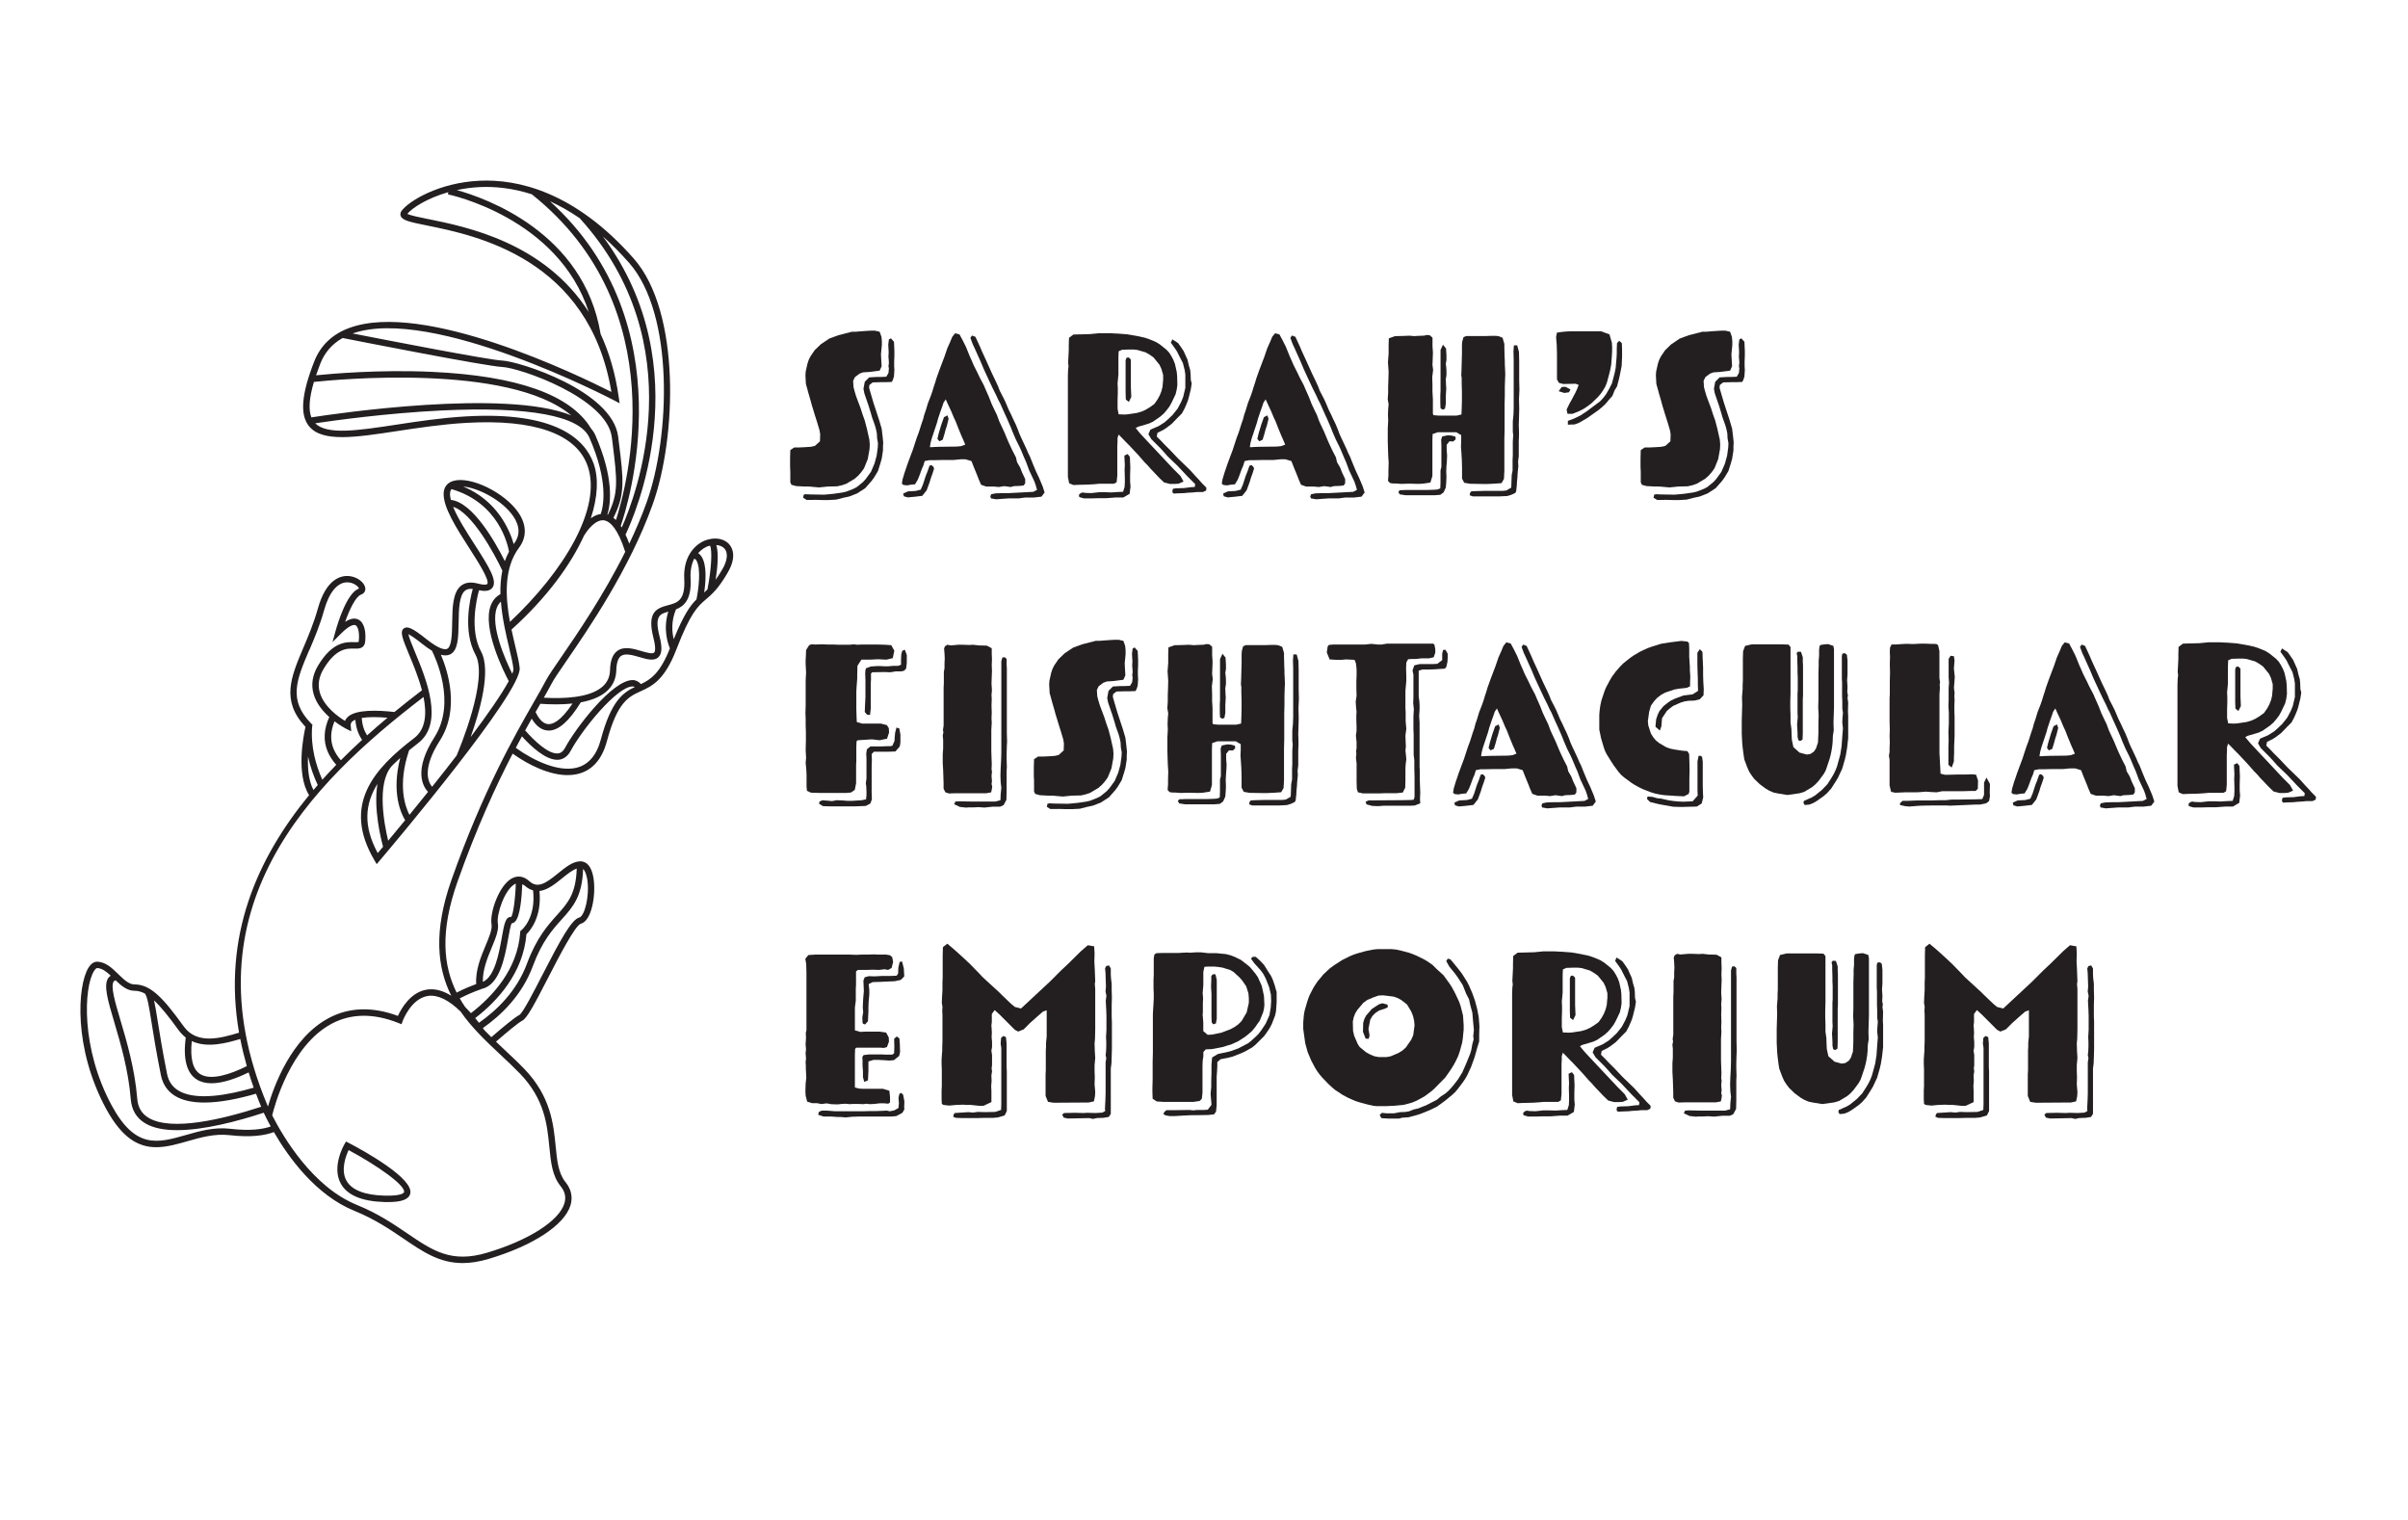 <?xml version="1.0" encoding="UTF-8"?>
<svg id="Layer_1" data-name="Layer 1" xmlns="http://www.w3.org/2000/svg" viewBox="0 0 627.05 395.83">
  <defs>
    <style>
      .cls-1 {
        fill: #231f20;
        stroke-width: 0px;
      }
    </style>
  </defs>
  <g>
    <path class="cls-1" d="m90.81,297.61l-.7-.37-.4.68c-.14.24-3.4,5.87-.96,10.29,1.66,3.01,5.49,4.62,11.38,4.79.31,0,.61.01.9.01,3.56,0,5.41-.7,5.79-2.17,1.03-3.94-11.99-11.13-16.01-13.24Zm9.37,13.73c-5.26-.15-8.61-1.47-9.97-3.93-1.54-2.78-.14-6.42.57-7.94,7.46,4,14.88,9.23,14.43,10.95-.03.11-.42,1.04-5.03.91Z"/>
    <path class="cls-1" d="m189.93,141.76c-1.05-1.21-2.79-1.72-4.63-1.47-.02,0-.03-.03-.04-.03l-.02.05c-.56.08-1.12.22-1.68.44-2.8,1.14-5.68,4.36-5.38,10,.31,5.67-1.82,6.22-4.29,6.86-3.13.81-5.4,1.95-3.73,8.49.74,2.9.37,3.65.17,3.84-.44.42-2.02-.04-3.28-.41-2.12-.62-4.53-1.33-6.29-.05-1.21.88-1.84,2.53-1.91,5.03-.05,1.88-.78,3.35-2.22,4.5-3.34,2.66-9.72,2.97-15.02,2.66.79-1.39,1.5-2.66,2.09-3.78.56-1.07,1.98-3.14,3.78-5.76,5.76-8.38,16.48-23.98,22.5-40.85,6.19-17.32,7.31-50.03-4.93-63.93-15.46-17.57-30.39-20.74-40.15-20.29-10.66.48-18.5,5.34-20.33,7.84-.42.58-.32,1.09-.22,1.34.46,1.18,2.45,1.58,6.82,2.47,12.72,2.58,42.25,8.56,48.04,43.35-8.34-4.23-48.82-23.89-68.3-16.65-4.39,1.63-7.44,4.55-9.06,8.66-3.35,8.52-3.8,13.88-1.41,16.87,3.42,4.28,12.04,2.97,22.95,1.31,5.46-.83,11.65-1.77,18.01-2.14,17.71-1.02,28.64,2.83,31.6,11.16,3.9,10.96-6.24,27.56-20.21,40.66-1.2-6.52-1.61-14.01,2.38-19.34,2.05-2.73,1.98-5.98-.19-9.14-3.56-5.19-12.39-9.51-16.88-8.24-1.57.44-2.49,1.56-2.57,3.16-.19,3.67,3.32,9.14,6.71,14.42,2.13,3.31,5.34,8.32,4.65,9.27-.01.02-.35.45-2.52-.12-1.75-.46-3.17-.28-4.24.52-2.25,1.71-2.32,5.74-2.38,9.64-.05,2.94-.1,6.28-1.31,6.85-.53.24-1.93.24-5.45-2.57-3.49-2.78-4.9-3.44-5.83-2.75-1.11.84-.33,2.71,1.37,6.82,1.09,2.62,2.47,5.95,3.35,9.29-2.36,1.81-4.76,3.69-7.17,5.66-4.4-.5-9.96-.68-12.09,1.23-.35.32-.61.68-.78,1.09-1.81-1.11-5.51-3.76-6.56-7.39-.59-2.03-.25-4.12,1.01-6.2,3.24-5.37,6.07-5.29,7.95-5.24,1.11.03,2.64.08,2.85-1.82.25-2.24-.09-4.93-1.79-5.75-.95-.46-2.08-.26-3.42.6,1.11-3.14,2.73-6.59,4.14-7.09.79-.28,1.21-.94,1.1-1.73-.18-1.34-2.01-2.95-4.34-3.11-2.06-.14-5.86.77-8.01,8.48-1.06,3.79-2.49,7.18-3.76,10.16-3.27,7.71-5.87,13.83.54,20.64-.52,2.28-2.51,12.28.94,17.78-13.48,16.4-22.59,36.71-18.24,61.85-4.62,1.38-10.9,3.23-14.4-1.62-5.34-7.42-8.63-10.95-12.84-10.95-1.45,0-2.79-1.29-4.19-2.66-1.6-1.56-3.25-3.16-5.45-3.25-.61-.03-1.5.23-2.33,1.57-2.92,4.7-3.91,20.94,4.53,36.61,4.28,7.94,8.63,10.12,13.11,10.12,2.67,0,5.38-.77,8.15-1.56,3.48-.99,7.08-2.01,10.89-1.58,5.73.66,9.34.06,11.6-.8,3.83,6.62,10.92,16.44,20.99,20.52,5.29,2.15,9.28,4.86,12.8,7.25,5.06,3.44,9.33,6.34,15.36,6.34,2.05,0,4.3-.34,6.85-1.1,11.5-3.44,19.64-8.77,21.23-13.91.65-2.12.22-4.2-1.26-6.03-1.9-2.34-2.22-5.59-2.59-9.36-.57-5.8-1.28-13.02-8.17-20.16-1.63-1.69-3.41-3.35-5.12-4.96-.75-.71-1.51-1.41-2.25-2.13,3-2.6,5.84-4.96,6.83-5.46,1.21-.61,2.98-3.86,6.73-11.15,2.64-5.14,7.07-13.73,8.53-14.1,2.83-.71,3.95-7.47,3.33-11.68-.6-4.09-2.48-4.61-3.57-4.57-1.95.09-3.77,1.57-5.69,3.13-3.2,2.6-5.3,4.03-7.5,2.02-1.41-1.29-3.02-1.53-4.55-.7-3.34,1.83-5.79,8.99-5.27,11.95.23,1.28-.63,3.34-1.54,5.51-1.21,2.89-2.69,6.45-2.45,10.04-1.13.42-3.18,1.23-5.1,2.23-3.45-6.94-4.39-15.83.23-28.88,5.02-14.19,10.07-25.07,14.36-33.34,4.25,3.02,9.58,5.59,14.31,5.59.76,0,1.51-.07,2.23-.21,3.99-.79,6.68-3.69,8-8.61,2.74-10.26,5.68-11.6,8.79-13.01,2.9-1.32,6.19-2.81,9.3-10.89,3.72-9.65,5.58-11.23,7.73-13.07,1.51-1.29,3.23-2.75,5.68-7.01,2.32-4.03,1.22-6.3.36-7.29Zm-40.84,41.43c-3.15,4.72-5.3,5.56-6.57,5.34-1.32-.22-2.34-1.61-3.06-3.11.35-.62.69-1.21,1.02-1.77.08-.13.15-.26.22-.39,2.63.18,5.57.24,8.4-.07Zm14.72-114.76c11.84,13.45,10.66,45.34,4.61,62.28-1.32,3.7-2.88,7.34-4.56,10.86-.31-.86-.63-1.64-.97-2.36,2.05-4.26,19.59-43.26-5.89-77.64,2.24,1.99,4.52,4.26,6.81,6.86Zm-2.17,68.5c1.74-4.99,16.99-52.46-18.43-84.52,2.5,1.14,5.09,2.58,7.75,4.41,29.85,32.89,14.53,72.52,10.95,80.53-.09-.15-.18-.29-.27-.43Zm-50.12-79.88c-2.32-.47-4.7-.95-5.45-1.37,1.29-1.56,5.19-4.09,10.68-5.65l-.11.58c.31.06,28.71,5.99,36.68,30.65-11.54-18.08-31.76-22.18-41.79-24.22Zm48.39,47.2l1.44.76-.23-1.61c-.9-6.34-2.55-11.76-4.72-16.44-4.38-26.47-30.02-35.41-37.43-37.46,1.87-.41,3.88-.69,6.01-.79,3.79-.17,8.38.23,13.49,1.87,37.45,29.84,24.69,76.27,21.93,84.81-.21-.21-.43-.4-.66-.57,3.09-6.08,2.63-9.85,1.45-19.35l-.22-1.77c-1.47-11.94-25.8-19.63-30.17-19.81-3.47-.14-30.41-5.38-38.98-7.06,20.77-7.29,67.61,17.17,68.09,17.42Zm-70.7-16.24c3.85.76,37.44,7.37,41.53,7.54,4.55.19,27.31,8.02,28.59,18.35l.22,1.78c1.16,9.35,1.57,12.75-1.26,18.35-.04-.01-.09-.03-.13-.04.87-2.79,1.79-9.43-3.14-20.69-.28-.64-.67-1.23-1.15-1.79-5.29-8.72-19.19-13.66-41.34-14.68-13.59-.63-26.26.49-30.23.89.33-.97.7-1.99,1.12-3.07,1.14-2.89,3.09-5.11,5.8-6.64Zm-7.47,11.44c5.45-.59,50.72-4.96,67,8.7-17.22-6.98-61.53-.42-67.66.53-.79-2.01-.57-5.07.66-9.23Zm39.58,8.98c-6.44.37-12.67,1.32-18.17,2.16-10.02,1.52-17.99,2.72-21.07-.37,4.34-.65,18.44-2.64,32.95-3.34,22.65-1.09,35.94,1.36,38.45,7.08,4.99,11.4,3.69,17.76,2.95,19.89-.95.12-1.82.55-2.58,1.11,1.84-5.6,2.05-10.54.73-14.26-2.26-6.35-9.87-13.63-33.26-12.27Zm11.26,60.24c.52,2.2.97,4.09,1.11,5.43.03.32-.08.78-.29,1.35-1.76-3.55-5.84-12.64-3.99-17.28.24-.61.59-1.11,1.03-1.5.33,4.33,1.33,8.56,2.15,12Zm1.04-34.3c1.79,2.6,1.86,5.03.23,7.21-.02.03-.04.07-.07.1-1.04-3.62-4.24-11.29-13.15-15,3.98.38,10.17,3.59,12.98,7.69Zm-16.42-5.94c.02-.44.15-.8.38-1.07,12.31,3.6,14.67,14.53,14.97,16.29-.42.8-.79,1.62-1.09,2.46-2.34-4.67-8.27-15.33-14.06-15.94-.16-.64-.24-1.23-.21-1.75Zm7.54,25.27c1.29.26,2.76.33,3.5-.69,1.3-1.79-.79-5.23-4.6-11.15-2.13-3.31-4.45-6.92-5.64-9.88,4.84,1.46,10.7,12.05,12.81,16.61-.41,1.99-.55,4.05-.5,6.12-1.14.62-1.97,1.57-2.48,2.84-2.39,6.01,3.46,17.58,4.65,19.8-1.79,3.33-5.43,8.58-9.93,14.58,2.36-6.6,5.42-17.28,2.73-22.25-3.04-5.6-1.21-13.57-.54-15.99Zm-7.58,16.73c2.15-1.02,2.2-4.4,2.27-8.33.05-3.34.11-7.12,1.72-8.34.49-.37,1.14-.5,1.96-.41-.76,2.73-2.61,11,.71,17.12,3.45,6.35-4.24,24.67-4.92,26.27-2.05,2.66-4.2,5.4-6.38,8.13-1.02-1.21-2.68-4.68,2.02-12.03,5.26-8.24,2.07-18.14.27-22.36.92.25,1.7.24,2.36-.07Zm-10.81-5.28c.5.23,1.52.85,3.61,2.51.91.73,1.74,1.31,2.51,1.77.81,1.59,6.47,13.44.66,22.53-5.49,8.6-3.03,12.79-1.67,14.24-1.61,2.01-3.24,4.02-4.84,5.98-1.09-2.09-3.16-7.76-.09-16.81.75-.61,1.52-1.23,2.32-1.84,6.9-5.26,2.09-16.82-.78-23.73-.73-1.76-1.54-3.72-1.73-4.64Zm-6.6,55.33c-.47.56-.93,1.11-1.39,1.65-3.83-7.08-3.34-12.8-.06-18.02-1.1,6.39.92,14.42,1.45,16.37Zm2.27-21.02s.06-.06.09-.09c.14-.15.29-.3.45-.44h0c.53-.53,1.08-1.05,1.66-1.57-2.36,9.11.26,14.55,1.28,16.21-1.51,1.84-2.99,3.63-4.42,5.34-.97-4.03-3.12-14.94.95-19.45Zm-1.12-12.57c-1.78,1.49-3.55,3.02-5.31,4.6-.75-1.19-1.28-2.67-1.38-4.55,1.84-.3,4.28-.25,6.69-.05Zm-13.79.93c1.57,1.18,2.89,1.88,3.01,1.94l1.34.67-.13-1.49c-.04-.45.09-.79.42-1.09.2-.18.5-.3.79-.43.16,2.17.82,3.88,1.75,5.24-1.87,1.71-3.72,3.48-5.53,5.3-.78-.89-1.44-1.87-1.89-2.95-.93-2.24-.81-4.66.24-7.19Zm-6.55-18.55c1.29-3.03,2.75-6.47,3.83-10.36,1.3-4.67,3.48-7.28,6.02-7.28.18,0,.37.01.55.04,1.61.23,2.53,1.34,2.51,1.58-3.18,1.12-5.59,9.28-6.04,10.9l-.85,3.05,2.24-2.24c2.49-2.49,3.51-2.28,3.76-2.16.71.34,1.07,2.09.85,4.06-.02.22-.07.29-.07.29-.12.08-.69.07-1.08.06-2.12-.06-5.68-.16-9.42,6.04-1.51,2.5-1.91,5.03-1.18,7.52.71,2.45,2.4,4.44,4.07,5.94-1.43,3.13-1.61,6.14-.44,8.95.54,1.3,1.34,2.46,2.25,3.49-1.23,1.27-2.44,2.56-3.63,3.88-1.61-3.63-3.08-8.52-2.64-13.91l.09-.37-.33-.33c-6.04-6.16-3.85-11.33-.52-19.16Zm-.35,27.71c.61,2.85,1.56,5.35,2.53,7.43-.37.43-.75.86-1.11,1.3-1.28-2.39-1.55-5.68-1.42-8.72Zm-30.27,74.11c4.06,1.91,9.16.48,12.63-.55.45,2.32,1.02,4.67,1.7,7.07-4.36,2.17-9.31,3.78-12.09,2.1-1.99-1.2-2.7-4.15-2.24-8.62Zm-3.42-2.84c.56.77,1.18,1.39,1.84,1.9-.72,5.62.25,9.35,2.96,10.99,1.08.65,2.36.93,3.75.93,3.03,0,6.58-1.31,9.68-2.83.4,1.31.84,2.64,1.31,3.98-6.67,1.94-14.59,3.35-19.14,1.01-1.87-.96-2.99-2.47-3.42-4.62-1.21-6.07-1.93-10.56-2.45-13.83-.37-2.31-.64-3.99-.93-5.28,1.73,1.61,3.74,4.08,6.4,7.76Zm-16.93-12.67c.08-.12.26-.23.53-.31,1.45,1.4,2.98,2.72,4.92,2.72.9,0,1.78.24,2.71.73.64.88,1.02,3.18,1.68,7.31.52,3.29,1.24,7.8,2.46,13.9.53,2.64,1.97,4.58,4.29,5.77,1.93.99,4.36,1.39,7.02,1.39,4.3,0,9.16-1.05,13.47-2.3.42,1.13.86,2.26,1.34,3.4-9.9,3.22-23.34,6.48-29.34,2.87-1.79-1.08-2.75-2.7-2.93-4.96-.63-7.76-2.69-14.76-4.36-20.38-1.41-4.77-2.63-8.89-1.78-10.14Zm30.34,38.34c-4.14-.48-7.9.59-11.53,1.63-7.34,2.09-13.14,3.74-19.34-7.75-8.02-14.89-7.25-30.66-4.59-34.94.36-.58.67-.79.85-.79h0c1.25.05,2.38.92,3.52,1.99-.23.17-.47.33-.64.58-1.29,1.9-.16,5.74,1.56,11.55,1.64,5.55,3.68,12.45,4.29,20.04.23,2.79,1.48,4.89,3.73,6.25,2.13,1.28,5.03,1.8,8.34,1.8,6.95,0,15.65-2.28,22.55-4.54.42.89,1.03,2.12,1.83,3.58-1.99.71-5.26,1.22-10.59.6Zm75.41-14.44c6.49,6.72,7.14,13.34,7.71,19.17.4,4.03.74,7.51,2.95,10.24,1.15,1.41,1.46,2.88.96,4.49-1.4,4.55-9.3,9.58-20.11,12.81-9.31,2.78-14.13-.49-20.8-5.03-3.59-2.44-7.65-5.2-13.11-7.41-11.48-4.66-19.13-17.59-22.06-23.32.56-2.32,4.75-18.14,15.48-23.86,5.07-2.7,10.93-2.77,17.4-.19l.8.32.29-.81c.02-.06,2.19-5.96,6.67-6.57,2.49-.33,5.35,1.07,8.43,4.09,2.96,4.28,6.73,7.81,10.32,11.18,1.78,1.67,3.46,3.24,5.06,4.9Zm16.5-53.22c.7.67,1.01,2.24,1.1,2.82.63,4.25-.71,9.48-2.09,9.83-2.05.51-5,5.99-9.61,14.95-2.27,4.42-5.1,9.91-6,10.43-1.18.59-4.24,3.13-7.29,5.78-.61-.6-1.21-1.2-1.8-1.81-.14-.2-.27-.38-.41-.57,4.78-3.34,10.21-8.55,13.03-16.16,2.39-6.45,5.12-9.49,7.54-12.17,2.96-3.29,5.3-5.98,5.53-13.1Zm-11.35,5.75c2.11-.25,4.13-1.89,5.88-3.31,1.29-1.05,2.61-2.1,3.81-2.54-.2,6.54-2.27,8.92-5.11,12.08-2.39,2.66-5.36,5.96-7.86,12.71-2.66,7.17-7.89,12.16-12.49,15.37-.32-.42-.65-.83-.97-1.22,5.8-4.47,12.48-11.72,13.34-21.85.99-.94,4.04-4.48,3.39-11.25Zm-12.49,14.83c1.05-2.51,1.95-4.68,1.64-6.44-.38-2.17,1.66-8.68,4.44-10.21.08-.05.16-.01.24-.05-.15,4.28-.74,8.19-1.23,8.63-1.46-.12-1.79,1.84-2.42,5.36-.74,4.15-1.84,10.17-4.94,11.54-.07-3.04,1.13-6.1,2.27-8.82Zm-2.81,10.75l.28-.1c4.65-1,5.98-8.21,6.85-13.07.28-1.55.61-3.45.92-3.99.25-.03.54-.13.83-.4,1.45-1.32,1.82-6.86,1.92-9.76.24.12.47.17.71.39.7.64,1.41.98,2.11,1.18.81,7.14-2.87,10.24-3.03,10.37l-.29.23-.03.37c-.69,9.63-7.2,16.66-12.82,21-.51-.57-1.02-1.11-1.52-1.61-.5-.73-.96-1.47-1.4-2.24,1.64-.85,3.61-1.7,5.48-2.36Zm-7.6-28.55c-4.81,13.59-3.7,22.98-.08,30.24-2.16-1.34-4.23-1.88-6.2-1.62-4.41.6-6.85,5.03-7.69,6.87-6.65-2.46-12.71-2.27-18.03.57-9.81,5.23-14.32,17.85-15.81,23.02-.14-.3-.21-.48-.22-.5-21.32-51.11,11.27-83.62,40.73-106.13.86,4.28.63,8.37-2.45,10.71-10.41,7.95-18.87,17.3-10.34,31.8l.59,1.01.76-.89c3.8-4.48,37.1-43.94,36.48-50.2-.14-1.44-.61-3.39-1.14-5.64-.32-1.34-.67-2.81-.99-4.35,9.24-8.34,15.48-16.93,18.95-24.61l.04.02c.65-1.15,2.81-4.08,5.02-3.86.08,0,.17.02.26.04l.03.02s0,0,0-.01c1.42.33,3.39,2.11,5.31,8.16-5.69,11.43-12.52,21.38-16.71,27.48-1.91,2.77-3.28,4.78-3.89,5.93-.84,1.6-1.93,3.51-3.2,5.72-4.94,8.62-13.22,23.05-21.42,46.22Zm38.86-36.45c-1.11,4.13-3.27,6.61-6.42,7.34-4.61,1.08-10.85-1.71-15.72-5.2.55-1.04,1.08-2.04,1.6-3,2.38,2.64,6.1,6.11,9.19,6.11.1,0,.2,0,.3-.01.93-.07,2.24-.53,3.18-2.27,2.99-5.59,12.07-16.79,16.15-16.82.23,0,.41.07.58.15-3.06,1.45-6.17,3.61-8.86,13.7Zm10.46-14.45c-.57-.63-1.27-1.06-2.17-1.06h-.03c-5.31.04-14.87,12.58-17.6,17.7-.47.88-1.07,1.34-1.84,1.4-2.47.21-6.11-3.25-8.52-5.99.59-1.07,1.17-2.11,1.71-3.06.88,1.46,2.1,2.76,3.75,3.04.23.04.46.06.69.06,2.56,0,5.3-2.44,8.34-7.35,2.49-.46,4.75-1.27,6.4-2.59,1.82-1.45,2.78-3.39,2.85-5.75.05-1.92.47-3.18,1.22-3.73,1.1-.79,3.09-.21,4.84.3,1.94.57,3.78,1.11,4.91.01.93-.9,1.02-2.58.28-5.45-1.34-5.25.07-5.81,2.29-6.4-1.43,4.54-.09,8.38.42,9.55-2.57,6.5-5.01,8.11-7.55,9.31Zm14.46-22.07c-1.64,1.6-3.36,4.06-5.93,10.37-.45-1.82-.72-4.68.59-7.77,2.08-.81,4.1-2.54,3.8-8.02-.12-2.26.31-3.94.95-5.18.16.11.36.15.49.35,1.41,2.12.58,7.93.09,10.26Zm2.85-2.59c-.29.28-.58.55-.85.8.41-2.77.76-7.17-.71-9.38-.24-.37-.53-.66-.86-.88.91-1.01,1.88-1.53,2.37-1.73.24-.1.48-.13.72-.2.63,1.14.35,6.17-.67,11.39Zm3.89-5.27c-.64,1.12-1.22,1.99-1.76,2.75.52-3.28.83-6.93.18-9.04.87.07,1.64.37,2.13.93.97,1.12.78,3.07-.54,5.37Z"/>
  </g>
  <g>
    <path class="cls-1" d="m211.35,126.74l-1.03-.06h-.97l-2.06-.11-1.2-.34-.29-.63v-2.8l-.06-1.2v-2.34l.06-2.06,1.03-.69h1.26l1.37-.06,1.71-.11,1.03-.23,1.32-1.2.06-1.83-.17-1.03-.63-2.12-.69-2.17-.34-1.14-.34-1.09-.29-1.09-.63-2.17-.29-1.09-.34-1.2-.06-1.14-.06-1.03.06-1.03.46-2.06.34-1.03.46-.91,1.09-1.6,1.6-1.54,2.23-1.49,2.34-.86,3.54-.91h1.03l1.32-.11,1.6-.11,1.03-.06h.97l1.26.29.46,1.31.11,1.09v1.09l-.23,2.34.06,1.26.11,1.89-.51,1.14-1.26.17-1.37.17-1.71.11-.91.34-1.2.91-.46.97.11,1.66.29,1.09.34,1.14.4,1.09.8,2.12.51,1.6.57,1.6.57,2.17.29,1.31.34,1.49.11,1.26-.06,1.26-.46,2.57-.97,2.4-.74,1.03-.8.91-.91.8-2.12,1.26-1.14.4-1.26.29-2.46.06-2.29.23-1.94-.17Zm.63,3.43h-1.94l-.91-.57.17-.8.46-.11,1.37.06,3.49.06,2.46-.23,2.34-.34.97-.23,1.89-.74.86-.46,1.55-1.26.74-.8,1.37-1.89.91-2.12.57-2.06.29-2.12.06-1.14-.23-1.31-.06-1.26-.23-1.09-.29-1.03-.74-2.06-.29-1.03-.63-2.06-.34-.97-.74-2.17-.23-1.2.34-1.83,1.14-1.14,1.94-.11h1.03l1.49-.06.57-.97.11-1.2-.11-.57.11-.86-.06-.97-.06-.63.06-1.2-.11-1.94.17-1.37.52-.29.8.91.11,2.34v1.26l-.06,1.49v1.26l.06.97-.11,1.71-.29.91-.29.51-1.6.06h-1.26l-2.11.06-.86.69-.06.74.46,1.6.69,2.34,1.43,4.35.69,2.34.23,1.94.17,1.66-.06,1.03v1.03l-.34,2.17-.34,1.2-.63,2-1.03,1.71-.63.86-1.66,1.89-2.12,1.37-2.06.8-1.6.34-1.77.46-2,.11h-1.6l-2.17-.06Z"/>
    <path class="cls-1" d="m258.92,126.69h-2.12l-1.32-.46-.57-1.31-.4-1.03-.91-2.23-.63-1.6-1.54-.46h-1.32l-1.77.17h-2.63l-2.69.06h-1.03l-1.2.23-.34,1.14-.4.91-.69,1.89-.4.97-.69,1.14-1.14.11-.91.17-.97-.11-.4-.34.17-1.09.57-1.89.34-.97.34-1.03.74-2,.69-1.83.69-2.12.4-1.2.46-1.2.74-2.34.4-1.14.29-1.14.4-1.14.57-1.89.74-1.89.4-1.14.34-1.14.4-1.2.34-1.14.8-2.23,1.26-3.32.74-2.17.74-1.66.57-1.37.74-.91,1.14.29.8,1.49.86,1.71.97,2.4.51,1.14.51,1.2,1.09,2.17.51,1.09,1.09,2.06.46,1.09.86,1.94.69,1.77.86,1.83.51,1.03.63,1.71.8,1.72.51,1.09.86,2.06.4.91.86,1.83.91,1.77.29,1.26.8,1.37.46,1.2.86,1.83v1.09l-.4.57-1.03.11-1.49.06-.86.23-1.66-.23-1.43.23-1.2-.11Zm-23.56,2.52l-.17-.69,1.26-.57,2-.11,1.31-.34.57-1.31.74-2.29.46-1.14.51-1.49.51-.17.52.46.17.46-.4,1.26-.4,1.09-.34,1.14-.8,2.17-1.14,1.43-1.89.23-1.89.17-1.03-.29Zm7.6-12.81l1.71-.06,4.46-.06,1.14-.11,1.09-.4-.51-1.2-.46-1.03-.8-1.94-.74-1.89-.46-.97-.69-1.66-.86-1.83-.57-1.26-.57.86-.34,1.03-.4,1.09-.69,2.06-.29,1.09-1.37,4.12-.29,1.09-.17,1.09h.8Zm1.14-2.12l.34-1.43.69-2.29.69-1.94.91-.46.29.91-.46,1.83-.34,1.03-.28,1.09-.46,1.49-.86.4-.51-.63Zm13.95,15.5l-.17-.51.23-.57,1.14-.23,1.66-.06h1.71l6.46-.34.97-.51-.34-1.2-.34-.97-1.37-2.92-.8-2.17-.51-1.14-.86-2.06-.4-.86-.91-1.83-.86-2-.4-1.03-.91-2.12-.97-2.12-.91-2.06-.52-.97-.46-1.03-.97-1.94-.91-1.94-1.43-3.09-.91-2.17-.52-1.14-.97-2.17-.51-1.09-.57-1.54.4-.63.91.34.74,1.6.52,1.14.46,1.09,1.03,2.23,1.54,3.43.91,1.89.69,1.49.46,1.2.8,1.54.57,1.14.97,2.29.57,1.14.52,1.14.69,1.43.57,1.37.4,1.09.46,1.03.51,1.09.91,1.94.4.97.46.91.8,2,.74,1.77.86,1.83.91,2.17.52,1.6-.8,1.09-1.94.23h-2.29l-1.77.23h-2.69l-3.14.23-1.32-.23Z"/>
    <path class="cls-1" d="m278.42,125.89l-.34-1.72v-26.3l.06-1.66.11-.8-.11-.97.11-2.12.06-1.2v-1.26l.06-1.89,1.14-.86,4.29-.11,2.35-.23h2.97l2.17.11,2.23.17,2.34.4,2.17.46,1.03.34,1.03.4,1.03.46.91.57,1.71,1.37.74.8.57.91.51.97.4,1.03.46,2.06.11,1.09.06,2.34-.17,1.2-.29,1.2-1.03,2.17-.57,1.03-.74.97-.74.86-.91.8-1.89,1.31-.97.46-1.09.34-1.77.51-.69.34.74.91.69.8,1.49,1.6,6.98,7.43,1.77,1.77.8,1.43-1.31.57-1.09.06h-1.14l-1.54-.4-1.2-1.14-2.34-2.46-.74-.86-.8-.8-1.54-1.77-2.46-2.63-.86-.86-1.26-1.31-.63-.63-.28.91v1.03l-.06,1.03v7.72l-.17,1.72-.69.4h-3.83l-1.14.11-1.71.11-2.57.06-1.32.06-1.09-.46Zm2.63,3.54l-.11-.57.46-.46.57-.17.52.11,1.66.06,2.06-.23h1.66l1.43.06,1.66-.11,1.49-.06.4-1.26.06-1.2v-1.14l-.06-2.23.06-1.14-.06-1.09-.06-1.37.86-.4.57.74.06,1.49.06,1.2-.06,2.06v1.66l.11,1.31-.23,1.89-1.66.97h-2.06l-2.29.17h-2l-1.89.06h-2l-1.2-.34Zm12.69-21.56l2.29-.34,1.2-.34,1.14-.51,1.03-.63,1.2-.86.8-1.14.57-1.03.46-1.14.29-1.14.17-1.89v-1.2l-.46-1.6-.51-1.09-1.54-1.89-.97-.69-1.09-.63-2.17-.63-.97-.11h-1.03l-1.94.06-.91.4-.06,1.54v4.46l-.11,1.26-.11,1.09.06,1.2v1.37l-.06,1.83v2.23l.28,1.43,1.49.06.97-.06Zm-.57-3.83l-.06-1.83v-8.41l.23-.63.51-.11.4.29.23.34v7.09l.11,2.57-.63,1.31-.8-.63Zm12.18,24.3l-.06-.57.17-.51.8-.11,2.06-.06,1.77-.23,1.03-.06.11-.74-2.12-2.12-2.46-2.63-1.43-1.37-1.14-1.09-1.26-1.43-.74-.8-2.29-2.29-.74-1.26.52-1.2,2.12-.91,1.54-.97.91-.8,1.2-1.14.69-.86.63-.8.91-1.72.52-1.26.57-2.4v-3.49l-.17-1.14-.46-1.83-.74-1.43-.8-1.6-.57-.86-1.03-1.43.4-.86,1.49.97.74,1.03.69,1.03,1.03,2.29.34,1.49.34,1.14.11.97.06,1.66.23.91-.23,1.49-.52,2.12-.28.97-.4.97-.4.91-.69,1.31-1.14,1.14-1.54,1.6-1.43,1.09-.8.51-1.49.74-.17.97,1.2,1.2.69.74,1.54,1.54,2.17,2.29,3.03,2.92,1.54,1.71.86.91.8.91,1.09,1.09-.06.74-.86.4h-1.6l-1.09.11-1.14.06-1.09.11-1.77.06-.86.06-.34-.23Z"/>
    <path class="cls-1" d="m342.23,126.69h-2.12l-1.32-.46-.57-1.31-.4-1.03-.91-2.23-.63-1.6-1.54-.46h-1.32l-1.77.17h-2.63l-2.69.06h-1.03l-1.2.23-.34,1.14-.4.91-.69,1.89-.4.97-.69,1.14-1.14.11-.91.17-.97-.11-.4-.34.17-1.09.57-1.89.34-.97.34-1.03.74-2,.69-1.83.69-2.12.4-1.2.46-1.2.74-2.34.4-1.14.29-1.14.4-1.14.57-1.89.74-1.89.4-1.14.34-1.14.4-1.2.34-1.14.8-2.23,1.26-3.32.74-2.17.74-1.66.57-1.37.74-.91,1.14.29.8,1.49.86,1.71.97,2.4.51,1.14.52,1.2,1.09,2.17.51,1.09,1.09,2.06.46,1.09.86,1.94.69,1.77.86,1.83.51,1.03.63,1.71.8,1.72.51,1.09.86,2.06.4.91.86,1.83.91,1.77.29,1.26.8,1.37.46,1.2.86,1.83v1.09l-.4.57-1.03.11-1.49.06-.86.23-1.66-.23-1.43.23-1.2-.11Zm-23.56,2.52l-.17-.69,1.26-.57,2-.11,1.32-.34.57-1.31.74-2.29.46-1.14.51-1.49.52-.17.51.46.17.46-.4,1.26-.4,1.09-.34,1.14-.8,2.17-1.14,1.43-1.89.23-1.89.17-1.03-.29Zm7.6-12.81l1.71-.06,4.46-.06,1.14-.11,1.09-.4-.51-1.2-.46-1.03-.8-1.94-.74-1.89-.46-.97-.69-1.66-.86-1.83-.57-1.26-.57.86-.34,1.03-.4,1.09-.69,2.06-.29,1.09-1.37,4.12-.29,1.09-.17,1.09h.8Zm1.14-2.12l.34-1.43.69-2.29.69-1.94.91-.46.29.91-.46,1.83-.34,1.03-.29,1.09-.46,1.49-.86.4-.51-.63Zm13.95,15.5l-.17-.51.23-.57,1.14-.23,1.66-.06h1.71l6.46-.34.97-.51-.34-1.2-.34-.97-1.37-2.92-.8-2.17-.51-1.14-.86-2.06-.4-.86-.91-1.83-.86-2-.4-1.03-.91-2.12-.97-2.12-.91-2.06-.51-.97-.46-1.03-.97-1.94-.91-1.94-1.43-3.09-.91-2.17-.52-1.14-.97-2.17-.51-1.09-.57-1.54.4-.63.91.34.74,1.6.52,1.14.46,1.09,1.03,2.23,1.55,3.43.91,1.89.69,1.49.46,1.2.8,1.54.57,1.14.97,2.29.57,1.14.52,1.14.69,1.43.57,1.37.4,1.09.46,1.03.52,1.09.91,1.94.4.97.46.91.8,2,.74,1.77.86,1.83.91,2.17.52,1.6-.8,1.09-1.94.23h-2.29l-1.77.23h-2.69l-3.14.23-1.32-.23Z"/>
    <path class="cls-1" d="m383.01,126l-1.72-.29-.57-1.09v-2.86l-.06-2.12-.11-1.77-.11-1.54.06-1.6v-1.43l-1.26-.74h-4.86l-1.32.46-.06,1.54v9.38l-.52,1.71-1.89.29-1.2.06-2.46-.06-2.06.06-1.43-.11h-.74l-.74-.11-.52-.57.11-1.43v-1.26l.06-2.12-.11-1.66-.06-1.72-.06-1.94v-3.55l.11-2-.06-1.54.06-1.54.11-1.14-.23-1.37.11-1.66v-1.66l.06-1.6.06-2.23-.17-2.46.17-2.23v-2.23l.06-1.77,1.6-.57,2.4-.06,1.31-.06,1.26.11,1.03-.06,1.6-.06.63-.17.8.06.74.63v2.23l.11,1.66-.06,1.77-.06,1.43.17,1.32-.23,1.89.06,2.12v1.66l.11,1.94v3.83l.17.34,1.32.11h4.69l1.26-.29.06-1.37.06-2.29v-2.29l-.06-2.17v-1.43l-.11-.63.06-1.37.06-2.12.06-2.23v-2.12l.06-.91.34-1.2.69-.29h4.92l1.77-.06h1.09l.74.11.97.4.46,1.6v.91l.06,2.23.06,1.43v.69l.06,1.2.06,1.43-.06,1.43-.06,1.83v2.29l-.06,2.29v6.8l-.06,2.34v8.23l-.11,2.06-.63,1.09-1.49.11-2.17.11h-1.09l-3.26-.06Zm-18.53,2.74l-.34-.63.34-.46,1.54-.06h5.6l1.66-.06.97-.06.8-.29.06-1.54v-3.14l.23-.91v-5.55l-.06-1.6.29-.8,1.43-.29.97.06,1.03.29.06.69-.63.57-.97-.06-.74.91v1.37l.11,1.43-.06,1.43-.11,1.37-.06,1.31.06,1.49-.06,1.37-.11,1.37-.57,1.26-.86.63-1.37.11h-7.72l-1.49-.23Zm10.64-22.41l-.06-1.26v-2.17l.06-1.14v-10.63l.63-1.37.8.97.11,1.77v1.26l-.17.97.11.86.06.91v1.2l-.17,1.03.06,1.49.06.91-.11,2v2l-.23,1.31-.57.23-.57-.34Zm7.6,22.64l.06-.57.34-.46,1.26-.06,2.23-.06h4.69l.97-.11,1.26-.74.06-1.54.06-1.72.23-1.2v-2.74l.06-1.26v-3.6l.11-1.54-.11-.97v-2.69l.17-1.71.06-1.83v-12.58l-.06-2.12.11-1.54h.86l.46,1.71.06,2.46v4.92l.06,2.46-.11,2.46.06,2.52-.06,2.4-.06,1.77.06,1.83v1.14l-.06,1.14v4.06l-.17,1.37.06,1.2-.17,1.72-.06,1.09-.11,1.14-.06,1.09-.17,1.54-.23.4-1.09.51-.97.29-2.23.11h-6.75l-.8-.29Z"/>
    <path class="cls-1" d="m407.94,106.67l.74-1.54.52-.91.97-1.83.46-.97.46-1.2-.8-.29-3.2.06-1.14-.29-.51-.91v-6.69l-.06-2.23-.17-2.12.23-1.14,1.2-.17,1.09-.11,1.09-.06h8.12l2.17.8.63,2.17.06,1.09v1.14l-.06,1.09-.17,2.34-.23,1.26-.29,1.2-.63,2.34-.4.97-.57.97-.63.91-.74.86-1.66,1.6-.97.74-1.03.69-1.09.57-1.83.74h-1.32l-.23-1.09Zm-2.06-4.8l.8-1.09.97-.06,1.31.69-.4.74-1.2.17-1.49-.46Zm2.4,7.72l1.54-.57,1.77-.86,1.71-1.14,3.37-2.52.8-.86.74-.97.86-1.49.69-1.37.51-1.94.23-.91.23-1.2.11-1.37.11-1.2.06-1.2v-1.2l.06-1.43.57-.63.69.63.06,1.49v2.12l-.11,2.34-.46,2.34-.23,1.03-.51,1.94-.63,1.03-.57,1.43-.86.97-.91,1.09-.91.86-.97.8-2.92,2.06-2.06,1.2-1.2.46-1.77.06v-.97Z"/>
    <path class="cls-1" d="m432.81,126.74l-1.03-.06h-.97l-2.06-.11-1.2-.34-.29-.63v-2.8l-.06-1.2v-2.34l.06-2.06,1.03-.69h1.26l1.37-.06,1.71-.11,1.03-.23,1.32-1.2.06-1.83-.17-1.03-.63-2.12-.69-2.17-.34-1.14-.34-1.09-.29-1.09-.63-2.17-.29-1.09-.34-1.2-.06-1.14-.06-1.03.06-1.03.46-2.06.34-1.03.46-.91,1.09-1.6,1.6-1.54,2.23-1.49,2.34-.86,3.54-.91h1.03l1.32-.11,1.6-.11,1.03-.06h.97l1.26.29.46,1.31.11,1.09v1.09l-.23,2.34.06,1.26.11,1.89-.51,1.14-1.26.17-1.37.17-1.71.11-.91.34-1.2.91-.46.97.11,1.66.29,1.09.34,1.14.4,1.09.8,2.12.51,1.6.57,1.6.57,2.17.29,1.31.34,1.49.11,1.26-.06,1.26-.46,2.57-.97,2.4-.74,1.03-.8.91-.91.8-2.12,1.26-1.14.4-1.26.29-2.46.06-2.29.23-1.94-.17Zm.63,3.43h-1.94l-.91-.57.17-.8.46-.11,1.37.06,3.49.06,2.46-.23,2.34-.34.97-.23,1.89-.74.86-.46,1.55-1.26.74-.8,1.37-1.89.91-2.12.57-2.06.29-2.12.06-1.14-.23-1.31-.06-1.26-.23-1.09-.29-1.03-.74-2.06-.29-1.03-.63-2.06-.34-.97-.74-2.17-.23-1.2.34-1.83,1.14-1.14,1.94-.11h1.03l1.49-.06.57-.97.11-1.2-.11-.57.11-.86-.06-.97-.06-.63.06-1.2-.11-1.94.17-1.37.52-.29.8.91.11,2.34v1.26l-.06,1.49v1.26l.06.97-.11,1.71-.29.91-.29.51-1.6.06h-1.26l-2.11.06-.86.69-.06.74.46,1.6.69,2.34,1.43,4.35.69,2.34.23,1.94.17,1.66-.06,1.03v1.03l-.34,2.17-.34,1.2-.63,2-1.03,1.71-.63.86-1.66,1.89-2.12,1.37-2.06.8-1.6.34-1.77.46-2,.11h-1.6l-2.17-.06Z"/>
    <path class="cls-1" d="m211.23,206.43l-1.09-.51-.11-1.09v-3.09l-.06-1.26-.17-1.83.11-1.31-.11-2,.06-2.57v-2.06l-.06-1.71v-1.72l-.06-1.66.06-1.94v-6.58l.11-1.89-.06-1.26-.06-1.03v-1.03l.06-1.03.06-1.6.8-1.26.63-.23.97.06,1.94-.06,1.14.06h1.71l1.2.06h2.92l1.14-.11.86.11,1.2-.06h4l2.06.06,1.6.11.8,1.43-.4,1.94-1.66.4-2.17-.11-2.17.11h-2.17l-1.03,1.6-.06,2.34v1.03l-.17,2.23-.06,1.09v4.52l.06,2.06.06,1.37,1.37.4h4.86l1.6.4.51.8.06,1.14-.52,1.6-1.94.4-2-.23-3.66.23-.34.23-.06,1.49v3.6l-.06,1.2v4.69l-.34,1.71-.97.69-1.2.11h-7.09l-2.12-.06Zm3.09,3.49l-1.03-.63.11-.57.74-.34,1.43.11,1.09.11,1.2-.23,1.6.06,1.2.11h1.2l1.6-.11.97-.06,1.09-.23.11-1.09v-.91l-.06-1.43-.11-.74.17-1.31v-5.03l-.06-1.43.17-1.09.91-.74h2.8l1.37-.06h.91l.63-.11.57-1.26.06-1.09.11-1.09.34-1.31.74.23.29,1.6v2.06l-.17,1.03-1.14,1.31-1.89.06h-3.72l-.57.63.06,1.54-.06,1.77v6.63l.06,1.83-.4,1.09-1.2.63-2.86.11h-6.46l-1.83-.06Zm11.44-23.84l-.57-.69.06-1.6.11-2.29v-4.4l-.06-1.72.06-.91.17-.46,1.2-.46,1.66-.11h.97l.86.06h1.03l1.26-.11h1.32l.8-.29v-1.26l.06-1.37.23-.97.69-.34.52,1.37v2.12l-.17,1.43-.51.57-.8.17h-1.37l-1.43.23-1.55-.06-3.2.06-.29.34v1.54l-.06,1.2v6.4l-.11.91-.06.63-.23.11-.57-.11Z"/>
    <path class="cls-1" d="m246.17,206.31l-.46-.97v-1.49l-.11-3.32-.11-1.89v-2.23l.11-1.49v-2.34l-.11-1.03.17-.86-.11-.63.17-1.14v-9.83l.06-1.14v-3.03l.17-.86v-1.32l.06-1.26-.06-1.31-.11-1.31.23-.57.63-.4.86.17,2-.17h1.14l1.71.06.97-.06,1.49.17,2.12.06,1.26.69v1.43l.06,1.43-.06,1.49.06,1.49-.06,1.6-.06,1.72.11,1.77-.11,1.2.06,1.14-.06,1.6.06,1.89-.06,1.43.06,1.2-.11,1.83v5.6l.06,1.77.06,1.6-.06,1.26.11.69-.11,1.09.11,1.37-.11.74.17.63-.11.8-.17.74-1.26.23h-8.01l-1.71.06-.91-.29Zm3.83,3.83l-1.54-.74.34-.69,1.03-.06,2.92.06h6.46l1.31-.34.06-1.54.17-1.72-.17-1.43-.06-1.77.06-1.89.11-2,.06-2.06v-23.79l.29-.97.63-.06.46.46v1.37l.06,1.14v16.81l.06,2.17-.06,1.14-.06,2.17v1.14l.06,2.17-.06,1.03v5.37l-.06,2.17-.74,1.37-.91.4h-1.89l-2.17.23-1.54-.11-1.2.06h-1.26l-.8.06-1.54-.17Z"/>
    <path class="cls-1" d="m274.82,207.23l-1.03-.06h-.97l-2.06-.11-1.2-.34-.29-.63v-2.8l-.06-1.2v-2.34l.06-2.06,1.03-.69h1.26l1.37-.06,1.71-.11,1.03-.23,1.32-1.2.06-1.83-.17-1.03-.63-2.12-.69-2.17-.34-1.14-.34-1.09-.29-1.09-.63-2.17-.29-1.09-.34-1.2-.06-1.14-.06-1.03.06-1.03.46-2.06.34-1.03.46-.91,1.09-1.6,1.6-1.54,2.23-1.49,2.34-.86,3.54-.91h1.03l1.32-.11,1.6-.11,1.03-.06h.97l1.26.29.46,1.31.11,1.09v1.09l-.23,2.34.06,1.26.11,1.89-.51,1.14-1.26.17-1.37.17-1.71.11-.91.34-1.2.91-.46.97.11,1.66.29,1.09.34,1.14.4,1.09.8,2.12.51,1.6.57,1.6.57,2.17.29,1.31.34,1.49.11,1.26-.06,1.26-.46,2.57-.97,2.4-.74,1.03-.8.91-.91.8-2.12,1.26-1.14.4-1.26.29-2.46.06-2.29.23-1.94-.17Zm.63,3.43h-1.94l-.91-.57.17-.8.46-.11,1.37.06,3.49.06,2.46-.23,2.34-.34.97-.23,1.89-.74.86-.46,1.55-1.26.74-.8,1.37-1.89.91-2.12.57-2.06.29-2.12.06-1.14-.23-1.31-.06-1.26-.23-1.09-.29-1.03-.74-2.06-.29-1.03-.63-2.06-.34-.97-.74-2.17-.23-1.2.34-1.83,1.14-1.14,1.94-.11h1.03l1.49-.06.57-.97.11-1.2-.11-.57.11-.86-.06-.97-.06-.63.06-1.2-.11-1.94.17-1.37.52-.29.8.91.11,2.34v1.26l-.06,1.49v1.26l.06.97-.11,1.71-.29.91-.29.51-1.6.06h-1.26l-2.11.06-.86.69-.06.74.46,1.6.69,2.34,1.43,4.35.69,2.34.23,1.94.17,1.66-.06,1.03v1.03l-.34,2.17-.34,1.2-.63,2-1.03,1.71-.63.86-1.66,1.89-2.12,1.37-2.06.8-1.6.34-1.77.46-2,.11h-1.6l-2.17-.06Z"/>
    <path class="cls-1" d="m325.59,206.48l-1.71-.29-.57-1.09v-2.86l-.06-2.12-.11-1.77-.11-1.54.06-1.6v-1.43l-1.26-.74h-4.86l-1.32.46-.06,1.54v9.38l-.51,1.71-1.89.29-1.2.06-2.46-.06-2.06.06-1.43-.11h-.74l-.74-.11-.51-.57.11-1.43v-1.26l.06-2.12-.11-1.66-.06-1.72-.06-1.94v-3.55l.11-2-.06-1.54.06-1.54.11-1.14-.23-1.37.11-1.66v-1.66l.06-1.6.06-2.23-.17-2.46.17-2.23v-2.23l.06-1.77,1.6-.57,2.4-.06,1.32-.06,1.26.11,1.03-.06,1.6-.06.63-.17.8.06.74.63v2.23l.11,1.66-.06,1.77-.06,1.43.17,1.32-.23,1.89.06,2.12v1.66l.11,1.94v3.83l.17.34,1.32.11h4.69l1.26-.29.06-1.37.06-2.29v-2.29l-.06-2.17v-1.43l-.11-.63.06-1.37.06-2.12.06-2.23v-2.12l.06-.91.34-1.2.69-.29h4.92l1.77-.06h1.09l.74.11.97.4.46,1.6v.91l.06,2.23.06,1.43v.69l.06,1.2.06,1.43-.06,1.43-.06,1.83v2.29l-.06,2.29v6.8l-.06,2.34v8.23l-.11,2.06-.63,1.09-1.49.11-2.17.11h-1.09l-3.26-.06Zm-18.53,2.74l-.34-.63.34-.46,1.54-.06h5.6l1.66-.06.97-.06.8-.29.06-1.54v-3.14l.23-.91v-5.55l-.06-1.6.29-.8,1.43-.29.97.06,1.03.29.06.69-.63.57-.97-.06-.74.91v1.37l.11,1.43-.06,1.43-.11,1.37-.06,1.31.06,1.49-.06,1.37-.11,1.37-.57,1.26-.86.63-1.37.11h-7.72l-1.49-.23Zm10.64-22.41l-.06-1.26v-2.17l.06-1.14v-10.63l.63-1.37.8.97.11,1.77v1.26l-.17.97.11.86.06.91v1.2l-.17,1.03.06,1.49.06.91-.11,2v2l-.23,1.31-.57.23-.57-.34Zm7.6,22.64l.06-.57.34-.46,1.26-.06,2.23-.06h4.69l.97-.11,1.26-.74.06-1.54.06-1.72.23-1.2v-2.74l.06-1.26v-3.6l.11-1.54-.11-.97v-2.69l.17-1.71.06-1.83v-12.58l-.06-2.12.11-1.54h.86l.46,1.71.06,2.46v4.92l.06,2.46-.11,2.46.06,2.52-.06,2.4-.06,1.77.06,1.83v1.14l-.06,1.14v4.06l-.17,1.37.06,1.2-.17,1.72-.06,1.09-.11,1.14-.06,1.09-.17,1.54-.23.4-1.09.51-.97.29-2.23.11h-6.75l-.8-.29Z"/>
    <path class="cls-1" d="m353.61,206.31l-.29-.91-.06-1.83v-4.75l-.17-1.54.11-.91-.06-.86.11-.63v-1.72l-.17-1.6.17-1.26v-1.14l-.06-1.66v-1.14l.06-1.03-.11-.97-.11-1.66.23-1.54-.06-1.72v-2.12l.06-1.43v-1.66l-.17-1.49-.34-.91-.91-.06-1.37-.06-1.2.11h-1.26l-1.77-.11-.74-1.83.23-1.54.29-.4,1.14-.11h8.29l1.66-.17,1.66.17h.97l1.43-.23h12.01l.34.23.23,1.2v.91l-.4,1.2-1.26.29h-1.94l-1.54.17h-1.14l-.8.06-.46.86-.06,1.6.06,1.94v1.26l-.23,2.52v4.52l.06,1.09v2.34l.17,2-.23,1.71.06,1.77.06,1.03-.11,1.14.11,1.03.11,1.26-.17,1.32-.06,1.09v3.14l-.06,1.83-.63,1.26-1.6.17h-3.09l-1.49.06h-4.18l-1.31-.29Zm3.72,3.54l-1.49-.4-.23-.69.74-.34,8.63-.06,2.57-.06.57-.06.23-.69v-5.15l-.06-2.46v-2l-.17-1.43v-5.32l-.06-1.2v-3.43l.11-1.89-.17-1.6.06-1.6v-5.77l-.23-1.14.46-1.31,1.43-.34h3.43l1.14-.06,1.26-.97v-1.66l.23-.97.63-.06.57,1.03v1.09l-.06,1.03-.29,1.31-.4.46-1.03.06-1.6.11-1.6.06h-1.6l-.97.29v6.75l.17,1.2.06,1.03v1.03l-.11,1.83.11,1.72v11.44l.06,1.14v2.23l.06,1.94.06,1.49-.06,1.14v.8l.06.8-1.43.57-1.14.06h-6.92l-1.49.11-1.54-.06Z"/>
    <path class="cls-1" d="m402.45,207.17h-2.12l-1.32-.46-.57-1.31-.4-1.03-.91-2.23-.63-1.6-1.54-.46h-1.32l-1.77.17h-2.63l-2.69.06h-1.03l-1.2.23-.34,1.14-.4.91-.69,1.89-.4.97-.69,1.14-1.14.11-.91.17-.97-.11-.4-.34.17-1.09.57-1.89.34-.97.34-1.03.74-2,.69-1.83.69-2.12.4-1.2.46-1.2.74-2.34.4-1.14.29-1.14.4-1.14.57-1.89.74-1.89.4-1.14.34-1.14.4-1.2.34-1.14.8-2.23,1.26-3.32.74-2.17.74-1.66.57-1.37.74-.91,1.14.29.8,1.49.86,1.71.97,2.4.51,1.14.51,1.2,1.09,2.17.51,1.09,1.09,2.06.46,1.09.86,1.94.69,1.77.86,1.83.51,1.03.63,1.71.8,1.72.51,1.09.86,2.06.4.91.86,1.83.91,1.77.29,1.26.8,1.37.46,1.2.86,1.83v1.09l-.4.57-1.03.11-1.49.06-.86.23-1.66-.23-1.43.23-1.2-.11Zm-23.56,2.52l-.17-.69,1.26-.57,2-.11,1.31-.34.57-1.31.74-2.29.46-1.14.51-1.49.51-.17.52.46.17.46-.4,1.26-.4,1.09-.34,1.14-.8,2.17-1.14,1.43-1.89.23-1.89.17-1.03-.29Zm7.6-12.81l1.71-.06,4.46-.06,1.14-.11,1.09-.4-.51-1.2-.46-1.03-.8-1.94-.74-1.89-.46-.97-.69-1.66-.86-1.83-.57-1.26-.57.86-.34,1.03-.4,1.09-.69,2.06-.29,1.09-1.37,4.12-.29,1.09-.17,1.09h.8Zm1.14-2.12l.34-1.43.69-2.29.69-1.94.91-.46.29.91-.46,1.83-.34,1.03-.28,1.09-.46,1.49-.86.4-.51-.63Zm13.95,15.5l-.17-.51.23-.57,1.14-.23,1.66-.06h1.71l6.46-.34.97-.51-.34-1.2-.34-.97-1.37-2.92-.8-2.17-.51-1.14-.86-2.06-.4-.86-.91-1.83-.86-2-.4-1.03-.91-2.12-.97-2.12-.91-2.06-.52-.97-.46-1.03-.97-1.94-.91-1.94-1.43-3.09-.91-2.17-.52-1.14-.97-2.17-.51-1.09-.57-1.54.4-.63.91.34.74,1.6.52,1.14.46,1.09,1.03,2.23,1.54,3.43.91,1.89.69,1.49.46,1.2.8,1.54.57,1.14.97,2.29.57,1.14.52,1.14.69,1.43.57,1.37.4,1.09.46,1.03.51,1.09.91,1.94.4.97.46.91.8,2,.74,1.77.86,1.83.91,2.17.52,1.6-.8,1.09-1.94.23h-2.29l-1.77.23h-2.69l-3.14.23-1.32-.23Z"/>
    <path class="cls-1" d="m436.07,207.23l-2.63-.17-1.2-.17-1.14-.23-1.14-.34-2.23-.86-1.03-.51-1.03-.57-.97-.63-1.77-1.31-.8-.69-.69-.8-1.26-1.71-.63-.97-1.14-1.83-.46-.91-.34-.97-.69-2.34-.46-2.23v-3.89l.11-1.26.17-1.2.28-1.26.74-2.23.4-1.03,1.03-1.94.57-.97.97-1.32,1.14-1.31.86-.86,1.71-1.37.8-.57,1.83-1.09,1.09-.51,1.03-.46,1.14-.4,2.23-.69,2.57-.4,2.69-.34,1.6.17.4.4.06,1.37v2.23l.11,1.77.06.8v.97l.11,1.54-.06,1.6v.97l-.86.4-2.12.23-1.2.23-2.35.8-1.03.57-.97.74-.8.86-.86,1.2-.46,1.6-.34,2.46.11,1.09.69,2.12.57.91.69.86.86.69,1.94,1.14,1.03.34,1.14.23,1.94.29,1.32.11.46.74.06,1.83.06,2.4-.06,2.17v3.37l-.17.63-1.2.63-2.52-.11Zm-.23,2.86l-3.54-.63-1.03-.23-1.6-.4-.8-.8.17-.63,1.32.11,1.2.34,1.03.11,2.06.46,1.26.17,1.2.11,1.2.06,2.46-.11,1.32-1.49-.06-1.26v-7.66l.29-1.43h.57l.34.29.17,1.26v6.06l.06,2.23.06.97-.4,1.6-1.26.8-4.06.11-1.94-.06Zm-4.75-20.87l.17-1.89.4-1.2.46-.97,1.03-1.26.91-.74.97-.69,1.03-.51,2.29-.86,2.4-.29,1.43-.91-.06-1.71v-1.49l-.06-1.54-.06-2.06v-3.14l.63-.91.69.69.06,1.71.11,2.34v2.06l.06,1.77.11,1.77-.06,1.66-.97,1.03-1.31.34-1.66.06-1.03.17-.97.29-1.94.86-.86.63-.8.69-1.26,1.89-.17,2.12-.4,1.09-1.14-.97Z"/>
    <path class="cls-1" d="m464.43,206.83l-1.49-.23-1.09-.23-1.09-.46-.97-.57-1.54-1.14-1.43-1.37-.69-.91-.63-.97-.46-1.03-.8-2.12-.17-1.03-.29-2.23-.11-1.2-.11-2.34v-3.43l.06-2.12.06-2-.06-1.89.17-2.06v-1.14l.06-1.14v-5.72l.06-1.94.52-1.37,1.71-.4h7.95l1.66.06.51.63v12.06l-.06,2.06v1.83l.06,1.77v1.94l.23,1.66.06,1.71.06,1.14.4,1.89,1.6,1.43,1.89.51.97-.17.91-.63.52-.8.51-1.54.11-2.52v-2.34l.06-2.23-.11-2.12.06-2.17v-6.63l.06-1.89v-1.37l.11-1.32v-1.49l.11-.97.23-.34,1.09-.17.91-.06,1.37.46.17.86v14.92l-.06,2.12-.06,1.6v.97l.06,1.49-.23,1.43-.06,1.6-.11,1.14-.17,1.09-.23,1.14-.29,1.09-.69,2.06-.34.97-.51.91-1.32,1.77-.8.86-.86.74-2.11,1.26-1.14.34-1.89.29-1.32.17-1.03-.17Zm3.83-14.18l-.17-.86v-.91l-.06-1.2-.06-1.03.17-1.94-.06-1.03v-5.03l.06-.97v-3.37l-.06-1.26v-1.2l-.06-1.83v-1.14l-.17-.8.34-.4.8.06.46,1.43v1.09l.06,1.03v7.78l-.06,1.09v8.81l-.06,1.6-.63.4-.52-.29Zm1.37,16.41l.11-.51,1.14-.51.91-.4.86-.51,1.77-1.43,1.43-1.49,1.03-1.6.57-.97.51-1.03.4-1.03.46-1.66.4-1.49.34-2.17.17-2.46.17-2.12-.17-1.6.06-1.14.06-.74.06-.57-.17-1.14v-1.77l-.06-1.6v-3.37l-.06-1.09v-5.83l.11-.51.29-.23.51.06.4.34.17,1.54v3.54l-.11,1.6.11,1.66-.06,1.37.17.91-.11.57.17,1.31-.06,2.29.06,1.14v5.78l-.17,1.54-.11.97-.29,1.77-.29,1.26-.69,2.4-1.09,2.34-.69,1.14-1.09,1.71-1.14,1.26-.8.69-1.77,1.26-.97.57-1.03.4-1.2.11-.34-.57Z"/>
    <path class="cls-1" d="m492.45,206.2l-.4-1.66v-6.69l-.17-1.09.17-.97v-1.14l.06-1.43-.06-1.49.06-1.77-.06-2.06v-6.06l.06-1.09v-3.32l.06-2.29-.06-2.29.06-1.83-.06-1.2.06-1.2.4-.8h1.14l1.6-.11,1.2-.06,1.6.06,2.12-.11h1.03l1.49.06h.91l.63.06.4.29.34,1.54v7.03l.17,1.14-.11.46.06.91-.11,1.83v15.15l.11,2.12.11,1.89.06,1.37,1.09.29h1.09l2.17-.06h2.23l1.71-.06.97.11.51,1.54-.06,2.12-.57.57h-1.2l-2.06.06h-5.38l-1.54.29-1.26-.06-1.54-.11-1.32.11-1.03.06h-2.97l-2.63.11-1.09-.23Zm3.66,3.72l-1.31-.29-.06-.46.69-.63h1.2l2.69-.11h3.66l1.89-.06h1.71l1.66-.17h1.66l4.52-.06,1.77-.06.46-1.09v-3.2l.63-1.32.91,1.66-.06,2.29.06.91-.23,1.26-.74.57-1.66.34h-1.03l-6.69.29-1.09-.06h-3.32l-3.2.06-.97.06-2.12.17-1.03-.11Zm11.26-10.75v-5.03l.06-1.14-.06-2.46.11-2.06v-2.97l-.11-1.6.06-1.6v-3.2l.11-1.32-.11-1.43v-4.8l.51-.8.86.11.17,1.09-.17,2.12.23,2.17-.11,1.54-.11,1.32.17,1.31-.06.8.06,1.09-.06,1.54v1.14l.06,1.77v4.75l-.06,1.49-.06,1.37v1.71l-.06,1.09v1.09l-.57,1.6-.86-.69Z"/>
    <path class="cls-1" d="m547.86,207.17h-2.12l-1.32-.46-.57-1.31-.4-1.03-.91-2.23-.63-1.6-1.54-.46h-1.32l-1.77.17h-2.63l-2.69.06h-1.03l-1.2.23-.34,1.14-.4.91-.69,1.89-.4.97-.69,1.14-1.14.11-.91.17-.97-.11-.4-.34.17-1.09.57-1.89.34-.97.34-1.03.74-2,.69-1.83.69-2.12.4-1.2.46-1.2.74-2.34.4-1.14.29-1.14.4-1.14.57-1.89.74-1.89.4-1.14.34-1.14.4-1.2.34-1.14.8-2.23,1.26-3.32.74-2.17.74-1.66.57-1.37.74-.91,1.14.29.8,1.49.86,1.71.97,2.4.51,1.14.52,1.2,1.09,2.17.51,1.09,1.09,2.06.46,1.09.86,1.94.69,1.77.86,1.83.51,1.03.63,1.71.8,1.72.51,1.09.86,2.06.4.91.86,1.83.91,1.77.29,1.26.8,1.37.46,1.2.86,1.83v1.09l-.4.57-1.03.11-1.49.06-.86.23-1.66-.23-1.43.23-1.2-.11Zm-23.56,2.52l-.17-.69,1.26-.57,2-.11,1.32-.34.57-1.31.74-2.29.46-1.14.51-1.49.52-.17.51.46.17.46-.4,1.26-.4,1.09-.34,1.14-.8,2.17-1.14,1.43-1.89.23-1.89.17-1.03-.29Zm7.6-12.81l1.71-.06,4.46-.06,1.14-.11,1.09-.4-.51-1.2-.46-1.03-.8-1.94-.74-1.89-.46-.97-.69-1.66-.86-1.83-.57-1.26-.57.86-.34,1.03-.4,1.09-.69,2.06-.29,1.09-1.37,4.12-.29,1.09-.17,1.09h.8Zm1.14-2.12l.34-1.43.69-2.29.69-1.94.91-.46.29.91-.46,1.83-.34,1.03-.29,1.09-.46,1.49-.86.4-.51-.63Zm13.95,15.5l-.17-.51.23-.57,1.14-.23,1.66-.06h1.71l6.46-.34.97-.51-.34-1.2-.34-.97-1.37-2.92-.8-2.17-.51-1.14-.86-2.06-.4-.86-.91-1.83-.86-2-.4-1.03-.91-2.12-.97-2.12-.91-2.06-.51-.97-.46-1.03-.97-1.94-.91-1.94-1.43-3.09-.91-2.17-.52-1.14-.97-2.17-.51-1.09-.57-1.54.4-.63.91.34.74,1.6.52,1.14.46,1.09,1.03,2.23,1.55,3.43.91,1.89.69,1.49.46,1.2.8,1.54.57,1.14.97,2.29.57,1.14.52,1.14.69,1.43.57,1.37.4,1.09.46,1.03.52,1.09.91,1.94.4.97.46.91.8,2,.74,1.77.86,1.83.91,2.17.52,1.6-.8,1.09-1.94.23h-2.29l-1.77.23h-2.69l-3.14.23-1.32-.23Z"/>
    <path class="cls-1" d="m567.36,206.37l-.34-1.72v-26.3l.06-1.66.11-.8-.11-.97.11-2.12.06-1.2v-1.26l.06-1.89,1.14-.86,4.29-.11,2.35-.23h2.97l2.17.11,2.23.17,2.34.4,2.17.46,1.03.34,1.03.4,1.03.46.91.57,1.71,1.37.74.8.57.91.51.97.4,1.03.46,2.06.11,1.09.06,2.34-.17,1.2-.29,1.2-1.03,2.17-.57,1.03-.74.97-.74.86-.91.8-1.89,1.31-.97.46-1.09.34-1.77.51-.69.34.74.91.69.8,1.49,1.6,6.97,7.43,1.77,1.77.8,1.43-1.31.57-1.09.06h-1.14l-1.54-.4-1.2-1.14-2.34-2.46-.74-.86-.8-.8-1.55-1.77-2.46-2.63-.86-.86-1.26-1.31-.63-.63-.29.91v1.03l-.06,1.03v7.72l-.17,1.72-.69.4h-3.83l-1.14.11-1.71.11-2.57.06-1.32.06-1.09-.46Zm2.63,3.54l-.11-.57.46-.46.57-.17.52.11,1.66.06,2.06-.23h1.66l1.43.06,1.66-.11,1.49-.06.4-1.26.06-1.2v-1.14l-.06-2.23.06-1.14-.06-1.09-.06-1.37.86-.4.57.74.06,1.49.06,1.2-.06,2.06v1.66l.11,1.31-.23,1.89-1.66.97h-2.06l-2.29.17h-2l-1.89.06h-2l-1.2-.34Zm12.69-21.56l2.29-.34,1.2-.34,1.14-.51,1.03-.63,1.2-.86.8-1.14.57-1.03.46-1.14.28-1.14.17-1.89v-1.2l-.46-1.6-.52-1.09-1.54-1.89-.97-.69-1.09-.63-2.17-.63-.97-.11h-1.03l-1.94.06-.91.4-.06,1.54v4.46l-.11,1.26-.11,1.09.06,1.2v1.37l-.06,1.83v2.23l.29,1.43,1.49.06.97-.06Zm-.57-3.83l-.06-1.83v-8.41l.23-.63.51-.11.4.29.23.34v7.09l.11,2.57-.63,1.31-.8-.63Zm12.18,24.3l-.06-.57.17-.51.8-.11,2.06-.06,1.77-.23,1.03-.06.11-.74-2.12-2.12-2.46-2.63-1.43-1.37-1.14-1.09-1.26-1.43-.74-.8-2.29-2.29-.74-1.26.52-1.2,2.12-.91,1.54-.97.91-.8,1.2-1.14.69-.86.63-.8.91-1.72.52-1.26.57-2.4v-3.49l-.17-1.14-.46-1.83-.74-1.43-.8-1.6-.57-.86-1.03-1.43.4-.86,1.49.97.74,1.03.69,1.03,1.03,2.29.34,1.49.34,1.14.11.97.06,1.66.23.91-.23,1.49-.52,2.12-.29.97-.4.97-.4.91-.69,1.31-1.14,1.14-1.54,1.6-1.43,1.09-.8.51-1.49.74-.17.97,1.2,1.2.69.74,1.54,1.54,2.17,2.29,3.03,2.92,1.54,1.71.86.91.8.91,1.09,1.09-.06.74-.86.4h-1.6l-1.09.11-1.14.06-1.09.11-1.77.06-.86.06-.34-.23Z"/>
    <path class="cls-1" d="m216.32,287.48l-1.09-.17-1.32.17-1.2-.23h-1.26l-1.26-.4-.4-1.54-.06-1.2.06-1.94.17-1.54-.06-1.32-.06-.97v-.97l-.06-.74.11-1.03-.11-1.37.11-.97-.11-1.31.11-1.72-.06-1.26.17-.74v-14.98l-.06-2.17-.23-1.43.8-.97,1.77-.11h9.03l1.66.06,1.31-.06h1.37l2-.06,1.2.06h1.89l1.03.17.57.51.23,1.26-.4,1.54-.91.51-.91-.17-1.49.17-1.6-.06-1.6.06h-2.29l-.46.4v3.49l-.06,1.03v3.09l-.23,1.77v5.95l1.37.4,1.26-.06h3.83l1.66.23.69,1.26.06,1.09-.52,1.43-.8.23-.8-.06h-6.4l-.29.29-.06,1.43v8.63l1.09.29,1.03.06h5.2l1.66.51.17,1.71v1.32l-.46.34-1.14-.11h-.97l-1.55.17-1.14.06-.91-.11-.8.11-1.26-.06h-1.49l-.74.06-1.14-.11-1.03.06-1.03.11-1.83-.06Zm2.63,3.37h-.91l-1.49-.11h-2.06l-1.43-.46.17-.74.74-.34h1.43l2.17.17h7.03l1.94-.06h1.6l1.6-.06,1.2-.06.74.17,1.2-.23,1.09-.63.11-1.31-.11-1.31.23-1.03.4-.29.57.46.34,1.77-.06,1.49.06.57-.52.91-1.6.86-1.32.11h-8.29l-1.89.06-1.66.17-1.32-.11Zm5.83-24.24l-.17-.29-.06-1.43.23-1.32-.11-1.26.11-2.29.17-1.94-.06-1.49-.06-1.26.34-.86,1.09-.29,1.49.06,1.89-.11h2.23l1.6-.06.4-.57.06-1.49.34-1.54.63-.11.46,1.83.11,2.06-.91.91-1.55.34-3.89.17-1.89.06-1.03.51.17,1.54v1.14l-.17,1.89-.06,1.32v1.26l-.06,1.14-.06,1.37-.74.86-.52-.17Zm-.06,13.84v-1.49l-.11-1.49v-1.37l-.06-.86.34-.51,1.43-.17h3.2l1.2.06h1.6l.51-.34.06-1.77-.06-2,.69-.63.69.51.11,1.54.06,2-.23,1.03-1.37,1.09-1.2.11-1.6-.11-1.26-.06h-1.26l-1.32.4v2.46l-.06,1.32-.06,1.14-.97.4-.34-1.26Z"/>
    <path class="cls-1" d="m252.8,287.71h-1.03l-.97-.06-1.77.06-1.89.17-1.49-.17-.4-.29-.06-1.26v-2.23l.06-1.09v-4.46l-.06-1.26v-1.2l.11-1.66.06-.63v-1.03l.06-1.54v-6.75l-.06-1.14.06-1.03-.17-.97.06-1.49.11-1.89v-2.06l.06-1.14v-5.83l.06-2.12,1.14-.91,1.43,1.2.91.8,1.77,1.6,1.77,1.66,2.46,2.52.8.86.86.8,3.43,3.14.69.69,1.6,1.54.91.86.97.8,1.6.4,7.55-7.03,2.86-2.86,1.83-1.72,3.37-3.32,1.77-1.54,1.66.29.11,1.83-.06,2.12.11,2,.06,1.6.06,1.49-.11.8.11,1.26v10.52l-.06,2.46-.11,1.2.06,2,.11,1.77-.17,1.89v1.6l.06,1.54-.06,1.83.17,2-.06,1.09-.29,1.37-1.37.29-9.15.06-1.43-.23-.63-1.54v-5.55l.06-1.14v-5.09l.06-1.03v-1.03l.17-1.66v-6.8l-.97.34-1.77,1.54-1.66,1.49-1.6,1.6-1.43.57-.86-.46-4-4-1.26-1.14-.74,1.03v2.12l-.11.86.06.69.06,1.2-.06,1.14.11,1.2v1.43l-.17.91.17,1.14v2.63l-.11.86.11.74-.17,1.09.06,1.37-.11,1.37.06,1.32v2.86l-2.06.97h-1.14l-2.17-.23Zm-3.89,3.37l-.69-.29.11-.57.29-.4,3.54-.23,1.26.11,1.2-.17,1.83.06,2.74-.06,1.49-.51.06-1.54v-14.58l-.17-1.14.06-.8.06-.69.57-.51.69.29.17,1.66v6.06l.06,1.26v10.29l-.57,1.14-1.77.51-1.2.11h-2.23l-1.94.06h-3.89l-1.66-.06Zm34.71.06l-5.49.11-1.14-.23-.4-.8.51-.4,2.8-.06,2.23.06,1.03-.06,2.12.06,1.77-.11.74-.4-.06-.63.11-2.17.06-1.83v-8.06l.17-1.09-.17-.8.11-.8.06-1.37v-1.26l-.06-1.26.11-1.89v-3.6l-.06-1.72-.06-1.03-.06-1.2.17-1.31-.23-1.09.11-1.32-.06-1.77-.06-1.83-.11-1.09.29-.63.74-.17.46.8v1.6l.06.97.17,1.43v1.54l.06,2.06-.06,1.94v3.09l.06,1.14v7.03l-.06,2.29-.06,1.66-.17,1.26v11.84l-.52.8-1.37.23-1.72.06-1.03.23-1.03-.23Z"/>
    <path class="cls-1" d="m301.18,286.79l-1.03-.69-.06-1.77v-1.03l.06-2.23v-4.57l.06-2.34v-9.95l.06-1.26.11-1.77.06-1.26v-1.2l-.06-1.26v-2.4l.06-1.2v-4.35l.17-.97.51-.34,1.55-.06h4.29l.97-.06,1.26-.06.63.06,1.66-.11h1.2l2,.23h2.12l2.4.23,1.14.29,1.09.4,1.66.8,1.43,1.09.91.74.74.86.74.91.63.91,1.03,2.29.57,2.63.11,2.34-.11.97-.23.97-.86,2.12-1.37,1.94-.74.86-.86.74-.86.69-1.77,1.14-1.89.86-1.03.29-1.03.34-2,.4-.97.17-1.54.06-.63.69v1.09l-.17,1.09-.06,1.43v7.03l-.17,1.54-.57.57-1.54.23h-8l-1.66-.11Zm2.4,3.66l-.46-.23-.17-.17.29-.57.52-.4h1.94l4.06-.06,1.03.11.91-.11h1.83l.97-.06.97-1.26-.06-.91-.17-1.94.17-1.83v-1.66l.06-1.89v-2.23l.17-1.89,1.54-.91,2.23-.46,1.14-.29,1.89-.69,2.52-1.31.8-.63,1.26-1.14.69-.69.74-.97,1.14-1.72.97-2.17.34-2,.11-1.66-.06-1.72-.46-1.94-.91-2.29-.57-1.09-.69-.97-1.71-1.89-.86-1.2.46-.46h.8l1.14,1.03.97,1.03.69,1.09.57.91.57.86.46.97.52,1.49.28,1.03.23.74v2.69l-.17,2.34-.23,1.09-.86,2.23-.57,1.09-.69,1.03-.69.97-2.34,2.34-.86.69-1.94,1.09-1.03.46-2.06.8-1.09.29-2.06.4-.86.74v1.09l-.06,1.2-.11,1.54v7.55l-.17,1.54-.51.69-1.49.17-3.43.06h-1.14l-2.23.11-1.83.11h-1.43l-1.03-.17Zm12.01-21.04l2.46-.51,2.4-.91,1.03-.57.97-.69.86-.86,1.32-2.23.57-2.52v-1.26l-.11-1.2-.57-1.83-1.03-1.49-.69-.8-1.55-1.43-.86-.51-2-.63-1.09-.17-1.09-.11h-1.6l-.97.06-.29,1.31v3.43l-.17,2.06.11,1.43-.06,1.14v2.46l-.06.69.06.51.11,1.54v2.17l1.14.97,1.09-.06Zm-.06-3.2l-.06-1.43v-6.06l-.11-1.77.06-1.71v-1.09l.4-.46h.69l.34,1.49v10.06l-.23,1.26-.69.23-.4-.51Z"/>
    <path class="cls-1" d="m357.44,287.88l-1.14-.23-2.12-.57-1.09-.34-.97-.4-1.03-.46-1.6-.86-.74-.51-1.14-.74-.86-.74-.86-.8-1.54-1.6-.69-.8-.63-.86-.57-.91-1.03-1.94-.91-2.17-.63-2.29-.29-2.06-.23-1.66v-1.77l.17-1.94.17-.97.57-2,.34-1.09.4-1.03.97-1.89.57-.91.63-.91.69-.8.69-.86,1.71-1.6,1.09-.8,2.12-1.37,2.06-1.03.97-.4,1.03-.34,2.06-.57,2-.4,1.03-.11h3.77l1.14.11,1.09.23,2.17.57.97.34.97.4,2,.97.97.57,1.31.91,1.03,1.03,1.83,1.66,1.49,2.06.57.86.51.91.51.97.97,2.06.4,1.14.63,2.46.17,2.52v1.2l-.23,2.34-.17,1.09-.63,2.29-.4,1.14-.51,1.09-.57,1.09-.63,1.03-.69,1.03-.97,1.37-2.92,2.97-.8.69-1.71,1.26-2,1.09-1.09.46-1.14.34-1.14.29-2.34.23-2.34.11h-2.35l-1.09-.11Zm3.66-12.64l.97-.17,2.06-.86,1.03-.63.91-.8,1.43-2.06.51-1.2.34-2.52-.11-1.2-.29-1.26-.46-1.14-1.09-1.83-1.54-1.2-.97-.51-.97-.34-1.32-.17-1.43-.17-1.2.06-1.43.51-1.49.63-1.03.74-1.54,1.83-.57.91-.4,1.03-.23,1.09.06,2.46.29,1.26.91,2.12.51.8,1.66,1.37,1.03.57,1.09.46,1.14.23h2.12Zm-5.49-4.8l-.69-1.77.06-2.34.29-.97.46-.91,1.49-1.72,1.83-1.2.91-.29,1.31.34.17.63-.69.4-1.6.51-.97.63-.8.8-.57.97-.46,2.4.29,1.72-.23.86-.8-.06Zm4.12,20.7l-.46-.74.4-.51.29-.11.97.11h2.12l1.49-.29,1.43-.06.97-.17,1.14-.46,1.26-.29.97-.4,1.03-.4,1.89-.97.91-.46,1.09-.91,1.14-.74.8-.69.69-.74.69-.8,1.14-1.49,1.09-1.77.91-2.06.4-.97.74-1.83.28-.91.29-1.6.34-1.26-.11-.8.17-1.6-.23-2.46-.17-2.06-.57-2.12-.29-1.37-.74-1.43-.91-2.29-1.26-1.94-.69-.97-1.54-1.89-.8-1.43.4-.63.69.17.91,1.09.74.91.69.86.69.91,1.26,2,.57,1.09.86,2,.69,1.94.57,2.17.4,2.12.17,2.29-.06,2.52v1.49l-.46,1.49-.74,2.63-.91,2.52-1.03,2.23-.57.97-.63.91-1.31,1.72-.63.74-.74.69-1.66,1.37-.91.69-1.43,1.03-1.66.8-1.09.46-1.14.46-1.14.4-2.35.63-1.66.11-.8.23h-2.69l-1.89-.11Z"/>
    <path class="cls-1" d="m394.1,286.85l-.34-1.72v-26.3l.06-1.66.11-.8-.11-.97.11-2.12.06-1.2v-1.26l.06-1.89,1.14-.86,4.29-.11,2.35-.23h2.97l2.17.11,2.23.17,2.34.4,2.17.46,1.03.34,1.03.4,1.03.46.91.57,1.71,1.37.74.8.57.91.51.97.4,1.03.46,2.06.11,1.09.06,2.34-.17,1.2-.29,1.2-1.03,2.17-.57,1.03-.74.97-.74.86-.91.8-1.89,1.31-.97.46-1.09.34-1.77.51-.69.34.74.91.69.8,1.49,1.6,6.98,7.43,1.77,1.77.8,1.43-1.31.57-1.09.06h-1.14l-1.54-.4-1.2-1.14-2.34-2.46-.74-.86-.8-.8-1.54-1.77-2.46-2.63-.86-.86-1.26-1.31-.63-.63-.28.91v1.03l-.06,1.03v7.72l-.17,1.72-.69.4h-3.83l-1.14.11-1.71.11-2.57.06-1.32.06-1.09-.46Zm2.63,3.54l-.11-.57.46-.46.57-.17.52.11,1.66.06,2.06-.23h1.66l1.43.06,1.66-.11,1.49-.06.4-1.26.06-1.2v-1.14l-.06-2.23.06-1.14-.06-1.09-.06-1.37.86-.4.57.74.06,1.49.06,1.2-.06,2.06v1.66l.11,1.31-.23,1.89-1.66.97h-2.06l-2.29.17h-2l-1.89.06h-2l-1.2-.34Zm12.69-21.56l2.29-.34,1.2-.34,1.14-.51,1.03-.63,1.2-.86.8-1.14.57-1.03.46-1.14.29-1.14.17-1.89v-1.2l-.46-1.6-.51-1.09-1.54-1.89-.97-.69-1.09-.63-2.17-.63-.97-.11h-1.03l-1.94.06-.91.4-.06,1.54v4.46l-.11,1.26-.11,1.09.06,1.2v1.37l-.06,1.83v2.23l.28,1.43,1.49.06.97-.06Zm-.57-3.83l-.06-1.83v-8.41l.23-.63.51-.11.4.29.23.34v7.09l.11,2.57-.63,1.31-.8-.63Zm12.18,24.3l-.06-.57.17-.51.8-.11,2.06-.06,1.77-.23,1.03-.06.11-.74-2.12-2.12-2.46-2.63-1.43-1.37-1.14-1.09-1.26-1.43-.74-.8-2.29-2.29-.74-1.26.52-1.2,2.12-.91,1.54-.97.91-.8,1.2-1.14.69-.86.63-.8.91-1.72.52-1.26.57-2.4v-3.49l-.17-1.14-.46-1.83-.74-1.43-.8-1.6-.57-.86-1.03-1.43.4-.86,1.49.97.74,1.03.69,1.03,1.03,2.29.34,1.49.34,1.14.11.97.06,1.66.23.91-.23,1.49-.52,2.12-.28.97-.4.97-.4.91-.69,1.31-1.14,1.14-1.54,1.6-1.43,1.09-.8.51-1.49.74-.17.97,1.2,1.2.69.74,1.54,1.54,2.17,2.29,3.03,2.92,1.54,1.71.86.91.8.91,1.09,1.09-.06.74-.86.4h-1.6l-1.09.11-1.14.06-1.09.11-1.77.06-.86.06-.34-.23Z"/>
    <path class="cls-1" d="m436.18,286.79l-.46-.97v-1.49l-.11-3.32-.11-1.89v-2.23l.11-1.49v-2.34l-.11-1.03.17-.86-.11-.63.17-1.14v-9.83l.06-1.14v-3.03l.17-.86v-1.32l.06-1.26-.06-1.31-.11-1.31.23-.57.63-.4.86.17,2-.17h1.14l1.71.06.97-.06,1.49.17,2.12.06,1.26.69v1.43l.06,1.43-.06,1.49.06,1.49-.06,1.6-.06,1.72.11,1.77-.11,1.2.06,1.14-.06,1.6.06,1.89-.06,1.43.06,1.2-.11,1.83v5.6l.06,1.77.06,1.6-.06,1.26.11.69-.11,1.09.11,1.37-.11.74.17.63-.11.8-.17.74-1.26.23h-8l-1.72.06-.91-.29Zm3.83,3.83l-1.54-.74.34-.69,1.03-.06,2.92.06h6.46l1.31-.34.06-1.54.17-1.72-.17-1.43-.06-1.77.06-1.89.11-2,.06-2.06v-23.79l.29-.97.63-.06.46.46v1.37l.06,1.14v16.81l.06,2.17-.06,1.14-.06,2.17v1.14l.06,2.17-.06,1.03v5.37l-.06,2.17-.74,1.37-.91.4h-1.89l-2.17.23-1.54-.11-1.2.06h-1.26l-.8.06-1.55-.17Z"/>
    <path class="cls-1" d="m473.52,287.31l-1.49-.23-1.09-.23-1.09-.46-.97-.57-1.54-1.14-1.43-1.37-.69-.91-.63-.97-.46-1.03-.8-2.12-.17-1.03-.28-2.23-.11-1.2-.11-2.34v-3.43l.06-2.12.06-2-.06-1.89.17-2.06v-1.14l.06-1.14v-5.72l.06-1.94.52-1.37,1.71-.4h7.95l1.66.06.51.63v12.06l-.06,2.06v1.83l.06,1.77v1.94l.23,1.66.06,1.71.06,1.14.4,1.89,1.6,1.43,1.89.51.97-.17.91-.63.52-.8.51-1.54.11-2.52v-2.34l.06-2.23-.11-2.12.06-2.17v-6.63l.06-1.89v-1.37l.11-1.32v-1.49l.11-.97.23-.34,1.09-.17.91-.06,1.37.46.17.86v14.92l-.06,2.12-.06,1.6v.97l.06,1.49-.23,1.43-.06,1.6-.11,1.14-.17,1.09-.23,1.14-.29,1.09-.69,2.06-.34.97-.51.91-1.32,1.77-.8.86-.86.74-2.12,1.26-1.14.34-1.89.29-1.32.17-1.03-.17Zm3.83-14.18l-.17-.86v-.91l-.06-1.2-.06-1.03.17-1.94-.06-1.03v-5.03l.06-.97v-3.37l-.06-1.26v-1.2l-.06-1.83v-1.14l-.17-.8.34-.4.8.06.46,1.43v1.09l.06,1.03v7.78l-.06,1.09v8.81l-.06,1.6-.63.4-.52-.29Zm1.37,16.41l.11-.51,1.14-.51.91-.4.86-.51,1.77-1.43,1.43-1.49,1.03-1.6.57-.97.51-1.03.4-1.03.46-1.66.4-1.49.34-2.17.17-2.46.17-2.12-.17-1.6.06-1.14.06-.74.06-.57-.17-1.14v-1.77l-.06-1.6v-3.37l-.06-1.09v-5.83l.11-.51.29-.23.51.06.4.34.17,1.54v3.54l-.11,1.6.11,1.66-.06,1.37.17.91-.11.57.17,1.31-.06,2.29.06,1.14v5.78l-.17,1.54-.11.97-.29,1.77-.29,1.26-.69,2.4-1.09,2.34-.69,1.14-1.09,1.71-1.14,1.26-.8.69-1.77,1.26-.97.57-1.03.4-1.2.11-.34-.57Z"/>
    <path class="cls-1" d="m508.57,287.71h-1.03l-.97-.06-1.77.06-1.89.17-1.49-.17-.4-.29-.06-1.26v-2.23l.06-1.09v-4.46l-.06-1.26v-1.2l.11-1.66.06-.63v-1.03l.06-1.54v-6.75l-.06-1.14.06-1.03-.17-.97.06-1.49.11-1.89v-2.06l.06-1.14v-5.83l.06-2.12,1.14-.91,1.43,1.2.91.8,1.77,1.6,1.77,1.66,2.46,2.52.8.86.86.8,3.43,3.14.69.69,1.6,1.54.91.86.97.8,1.6.4,7.55-7.03,2.86-2.86,1.83-1.72,3.37-3.32,1.77-1.54,1.66.29.11,1.83-.06,2.12.11,2,.06,1.6.06,1.49-.11.8.11,1.26v10.52l-.06,2.46-.11,1.2.06,2,.11,1.77-.17,1.89v1.6l.06,1.54-.06,1.83.17,2-.06,1.09-.29,1.37-1.37.29-9.15.06-1.43-.23-.63-1.54v-5.55l.06-1.14v-5.09l.06-1.03v-1.03l.17-1.66v-6.8l-.97.34-1.77,1.54-1.66,1.49-1.6,1.6-1.43.57-.86-.46-4-4-1.26-1.14-.74,1.03v2.12l-.11.86.06.69.06,1.2-.06,1.14.11,1.2v1.43l-.17.91.17,1.14v2.63l-.11.86.11.74-.17,1.09.06,1.37-.11,1.37.06,1.32v2.86l-2.06.97h-1.14l-2.17-.23Zm-3.89,3.37l-.69-.29.11-.57.29-.4,3.55-.23,1.26.11,1.2-.17,1.83.06,2.74-.06,1.49-.51.06-1.54v-14.58l-.17-1.14.06-.8.06-.69.57-.51.69.29.17,1.66v6.06l.06,1.26v10.29l-.57,1.14-1.77.51-1.2.11h-2.23l-1.94.06h-3.89l-1.66-.06Zm34.71.06l-5.49.11-1.14-.23-.4-.8.51-.4,2.8-.06,2.23.06,1.03-.06,2.12.06,1.77-.11.74-.4-.06-.63.11-2.17.06-1.83v-8.06l.17-1.09-.17-.8.11-.8.06-1.37v-1.26l-.06-1.26.11-1.89v-3.6l-.06-1.72-.06-1.03-.06-1.2.17-1.31-.23-1.09.11-1.32-.06-1.77-.06-1.83-.11-1.09.29-.63.74-.17.46.8v1.6l.06.97.17,1.43v1.54l.06,2.06-.06,1.94v3.09l.06,1.14v7.03l-.06,2.29-.06,1.66-.17,1.26v11.84l-.51.8-1.37.23-1.71.06-1.03.23-1.03-.23Z"/>
  </g>
</svg>